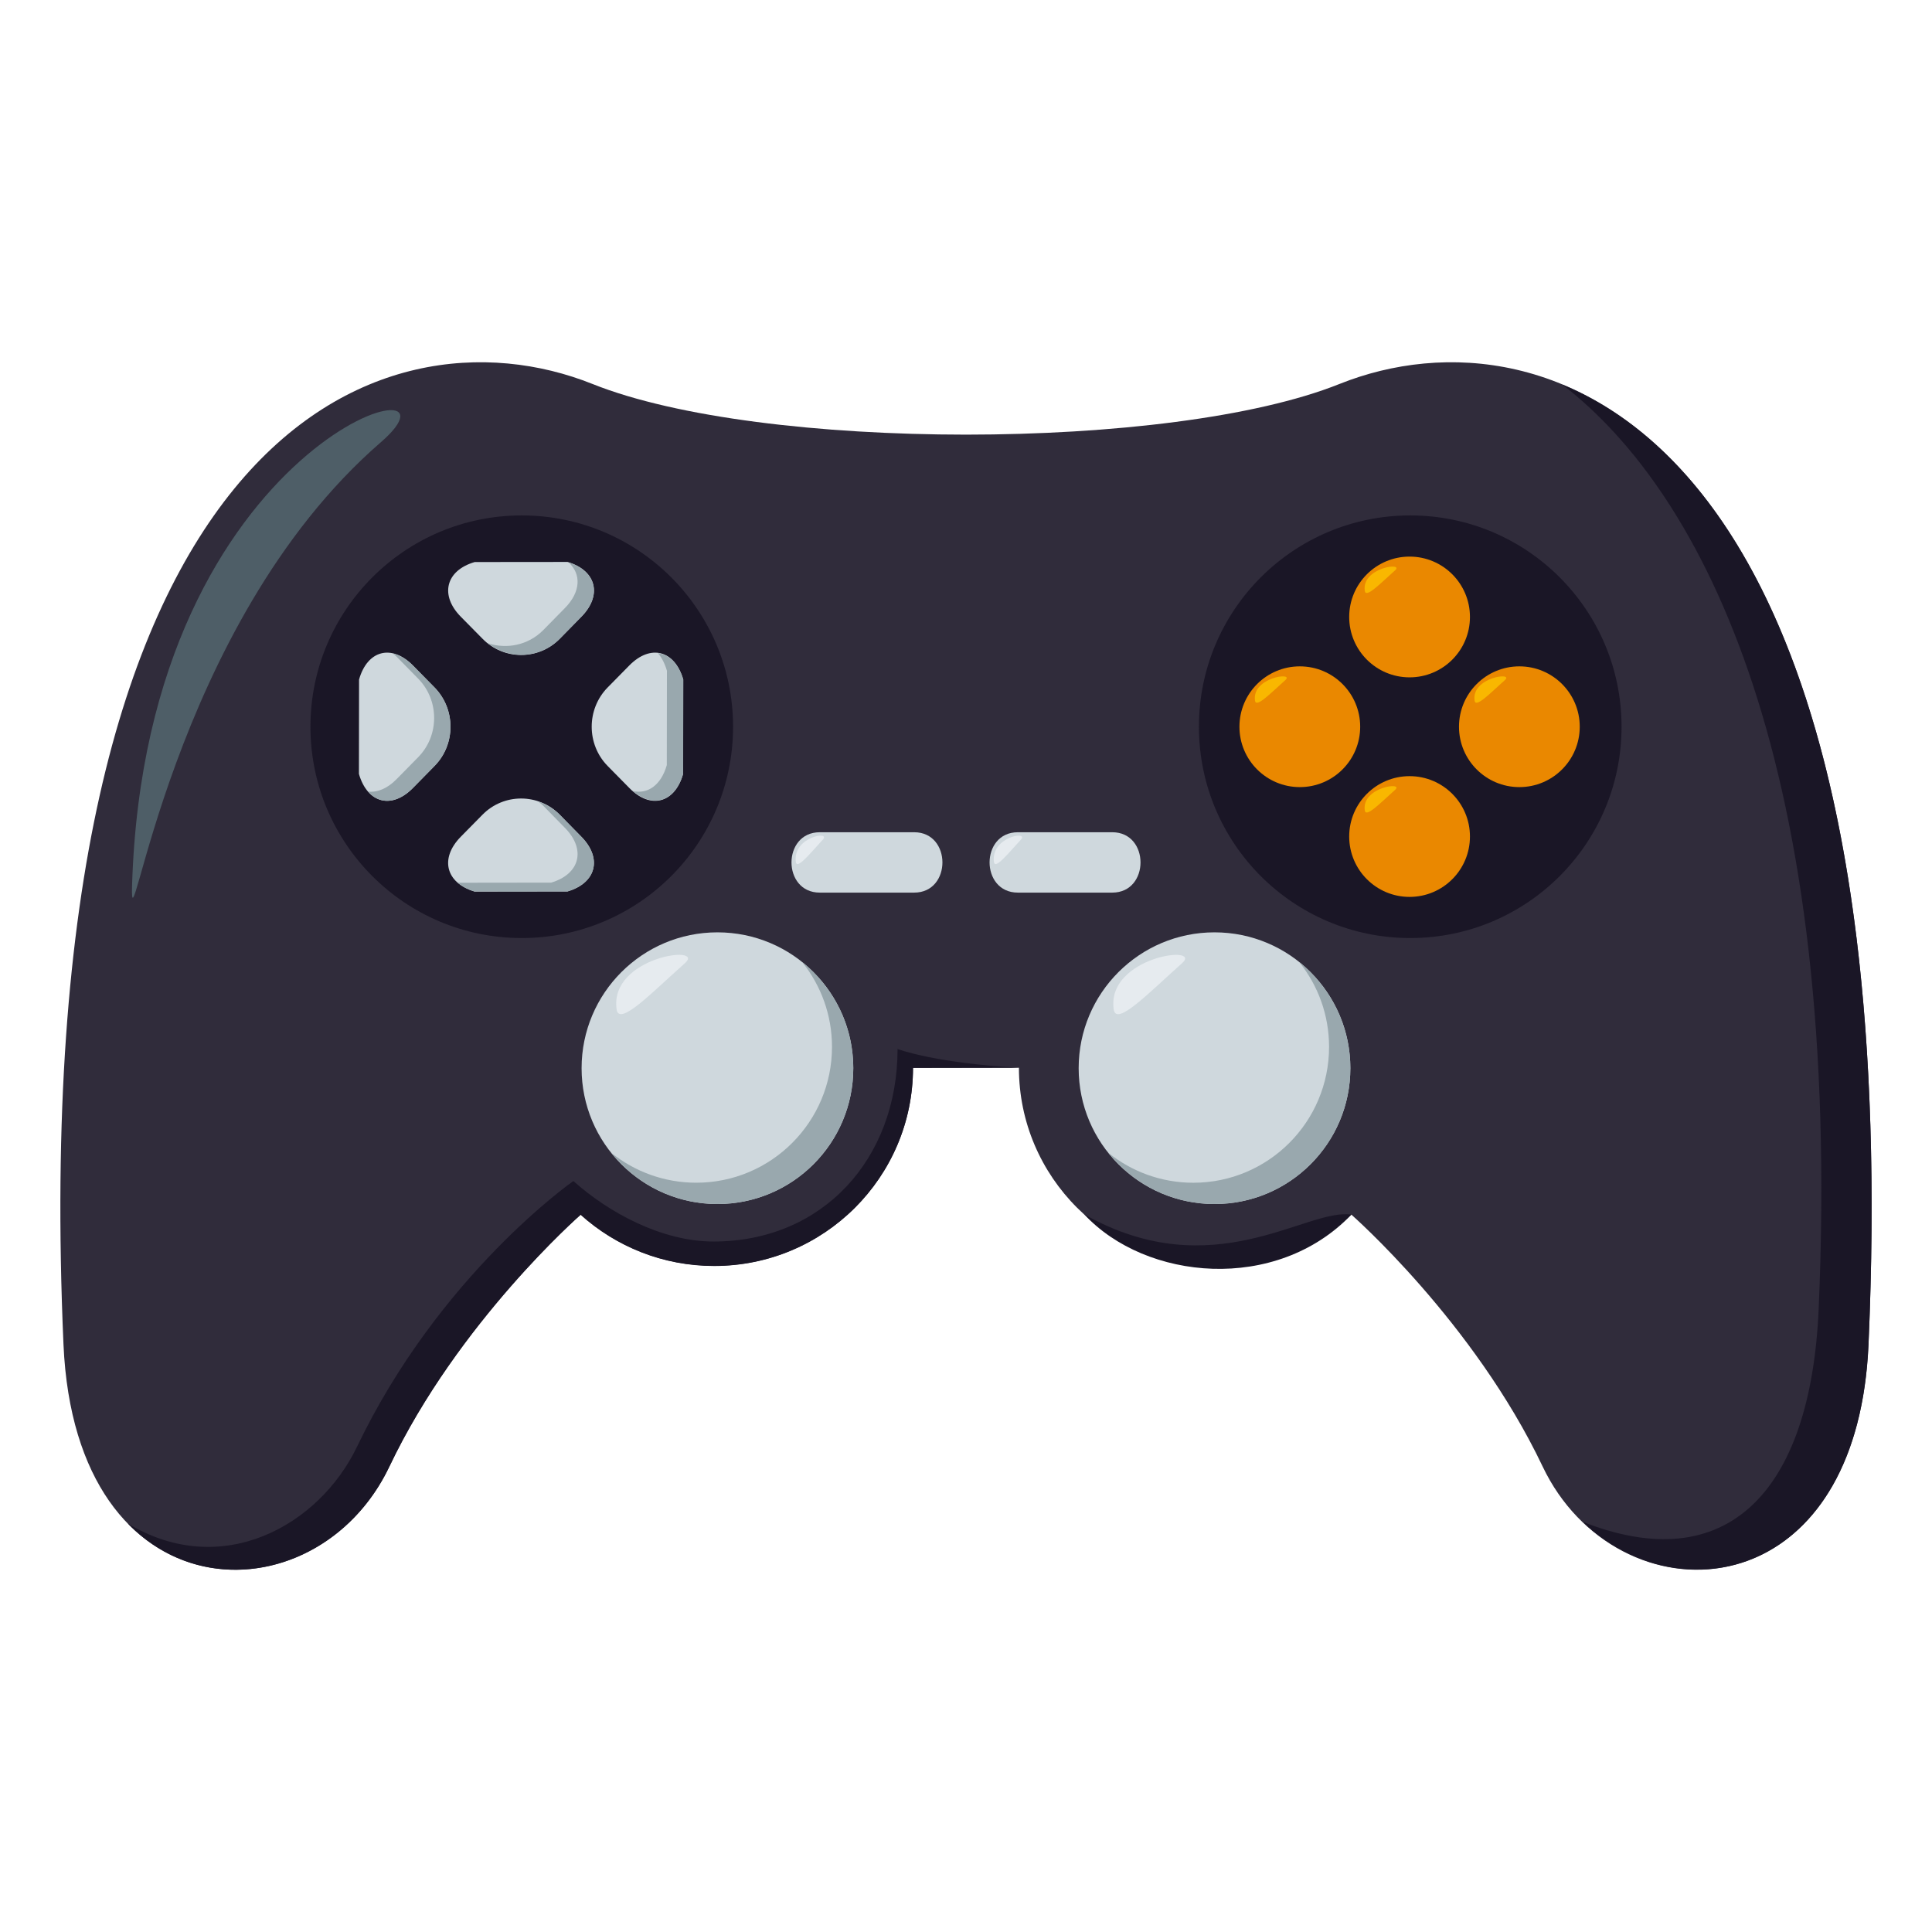 <?xml version="1.0" encoding="utf-8"?>
<!-- Generator: Adobe Illustrator 15.0.0, SVG Export Plug-In . SVG Version: 6.00 Build 0)  -->
<!DOCTYPE svg PUBLIC "-//W3C//DTD SVG 1.1//EN" "http://www.w3.org/Graphics/SVG/1.1/DTD/svg11.dtd">
<svg version="1.1" id="Layer_1" xmlns="http://www.w3.org/2000/svg" xmlns:xlink="http://www.w3.org/1999/xlink" x="0px" y="0px"
	 width="64px" height="64px" viewBox="0 0 64 64" enable-background="new 0 0 64 64" xml:space="preserve">
<path fill="#302C3B" d="M44.368,12.721c-2.786,1.115-7.552,1.675-12.368,1.677c-4.818-0.002-9.582-0.562-12.369-1.677
	C12.667,9.933,0.77,14.165,2.103,44.537c0.399,9.082,8.358,9.168,10.796,4.041c2.277-4.788,6.336-8.342,6.336-8.342
	c1.17,1.053,2.721,1.697,4.424,1.697c3.636,0,6.586-2.938,6.586-6.563H32h1.753c0,3.624,2.951,6.563,6.587,6.563
	c1.704,0,3.253-0.645,4.425-1.697c0,0,4.059,3.554,6.336,8.342c2.438,5.127,10.396,5.041,10.795-4.041
	C63.23,14.165,51.332,9.933,44.368,12.721z"/>
<path fill="#1A1626" d="M29.733,34.75c0,3.623-2.464,6.377-6.1,6.377c-1.703,0-3.467-0.953-4.639-2.004c0,0-4.424,3.08-7.17,8.807
	c-1.25,2.605-4.478,4.418-7.589,2.539c2.64,2.709,6.974,1.666,8.663-1.885c2.277-4.789,6.336-8.342,6.336-8.342
	c1.17,1.052,2.721,1.696,4.424,1.696c3.636,0,6.586-2.938,6.586-6.562l3.509-0.006C30.955,35.217,29.733,34.75,29.733,34.75z"/>
<path fill="#1A1626" d="M51.75,12.738c4.717,3.624,9.285,12.654,8.495,30.637c-0.269,6.121-3.08,8.91-7.819,7.035
	c3.205,3.086,9.127,1.939,9.471-5.868C62.814,23.614,57.452,15.1,51.75,12.738z"/>
<path fill="#1A1626" d="M35.919,40.229c2.036,2.192,6.354,2.607,8.847,0.008C43.289,40.001,40.199,42.648,35.919,40.229z"/>
<circle fill="#1A1626" cx="17.284" cy="24.074" r="7"/>
<circle fill="#1A1626" cx="46.716" cy="24.074" r="7"/>
<path fill="#CFD8DD" d="M20.848,26.104c0.701,0.715,1.503,0.505,1.781-0.468l0.004-3.126c-0.282-0.972-1.084-1.181-1.787-0.465
	l-0.718,0.729c-0.703,0.717-0.703,1.884,0.001,2.6L20.848,26.104z"/>
<path fill="#CFD8DD" d="M15.726,18.618c-0.961,0.279-1.166,1.099-0.46,1.813l0.719,0.729c0.703,0.716,1.854,0.716,2.558,0
	l0.714-0.728c0.705-0.716,0.499-1.535-0.455-1.817L15.726,18.618z"/>
<path fill="#CFD8DD" d="M13.678,22.045c-0.703-0.716-1.509-0.507-1.784,0.466l-0.004,3.126c0.28,0.973,1.085,1.183,1.789,0.465
	l0.716-0.729c0.704-0.715,0.703-1.883,0-2.6L13.678,22.045z"/>
<path fill="#CFD8DD" d="M18.8,29.53c0.954-0.283,1.16-1.098,0.457-1.813l-0.716-0.73c-0.705-0.714-1.854-0.714-2.558,0.001
	l-0.718,0.729c-0.706,0.717-0.501,1.531,0.457,1.817L18.8,29.53z"/>
<path fill="#99A8AE" d="M21.792,21.635c0.127,0.145,0.229,0.34,0.301,0.584l-0.004,3.125c-0.192,0.672-0.635,0.969-1.121,0.861
	c0.672,0.576,1.399,0.349,1.662-0.569l0.004-3.126C22.477,21.973,22.161,21.679,21.792,21.635z"/>
<path fill="#99A8AE" d="M18.834,18.629c0.425,0.383,0.408,0.977-0.119,1.512L18,20.869c-0.496,0.504-1.211,0.645-1.838,0.439
	c0.708,0.555,1.73,0.512,2.38-0.148l0.714-0.728C19.952,19.727,19.757,18.921,18.834,18.629z"/>
<path fill="#99A8AE" d="M14.395,22.773l-0.717-0.729c-0.218-0.222-0.443-0.344-0.662-0.394c0.04,0.034,0.081,0.062,0.121,0.103
	l0.717,0.729c0.703,0.717,0.703,1.885,0,2.6l-0.717,0.729c-0.314,0.32-0.648,0.446-0.947,0.41c0.377,0.436,0.961,0.419,1.489-0.119
	l0.716-0.729C15.099,24.658,15.098,23.49,14.395,22.773z"/>
<path fill="#99A8AE" d="M19.257,27.717l-0.716-0.73c-0.208-0.211-0.456-0.352-0.719-0.438c0.061,0.047,0.123,0.09,0.178,0.146
	l0.715,0.73c0.703,0.715,0.498,1.529-0.457,1.813l-3.076,0.004c-0.014-0.004-0.022-0.01-0.035-0.015
	c0.143,0.128,0.336,0.233,0.576,0.306L18.8,29.53C19.754,29.247,19.96,28.433,19.257,27.717z"/>
<circle fill="#EA8800" cx="46.694" cy="27.711" r="2"/>
<path fill-rule="evenodd" clip-rule="evenodd" fill="#F9B700" d="M45.21,26.845c0.036,0.258,0.518-0.247,1.005-0.681
	C46.529,25.886,45.1,26.069,45.21,26.845z"/>
<circle fill="#EA8800" cx="50.331" cy="24.074" r="2"/>
<path fill-rule="evenodd" clip-rule="evenodd" fill="#F9B700" d="M48.847,23.209c0.036,0.258,0.518-0.247,1.005-0.681
	C50.166,22.25,48.736,22.434,48.847,23.209z"/>
<circle fill="#EA8800" cx="43.058" cy="24.074" r="2"/>
<path fill-rule="evenodd" clip-rule="evenodd" fill="#F9B700" d="M41.573,23.209c0.037,0.258,0.518-0.247,1.006-0.681
	C42.894,22.25,41.463,22.434,41.573,23.209z"/>
<circle fill="#CFD8DD" cx="23.766" cy="35.385" r="4.5"/>
<path fill="#99A8AE" d="M26.577,31.873c0.615,0.77,0.984,1.744,0.984,2.805c0,2.485-2.014,4.501-4.498,4.501
	c-1.066,0-2.041-0.372-2.813-0.989c0.824,1.031,2.092,1.695,3.516,1.695c2.484,0,4.5-2.016,4.5-4.5
	C28.266,33.964,27.604,32.698,26.577,31.873z"/>
<path fill-rule="evenodd" clip-rule="evenodd" fill="#E6EBEF" d="M20.426,33.437c0.083,0.58,1.164-0.555,2.263-1.53
	C23.397,31.279,20.178,31.691,20.426,33.437z"/>
<circle fill="#CFD8DD" cx="40.232" cy="35.385" r="4.5"/>
<path fill="#99A8AE" d="M43.043,31.874c0.615,0.769,0.984,1.743,0.984,2.805c0,2.485-2.012,4.501-4.498,4.501
	c-1.064,0-2.041-0.372-2.813-0.99c0.824,1.032,2.092,1.695,3.516,1.695c2.486,0,4.5-2.015,4.5-4.5
	C44.732,33.965,44.072,32.699,43.043,31.874z"/>
<path fill-rule="evenodd" clip-rule="evenodd" fill="#E6EBEF" d="M36.893,33.438c0.084,0.58,1.165-0.555,2.264-1.53
	C39.863,31.279,36.645,31.693,36.893,33.438z"/>
<circle fill="#EA8800" cx="46.694" cy="20.438" r="2"/>
<path fill-rule="evenodd" clip-rule="evenodd" fill="#F9B700" d="M45.21,19.572c0.036,0.258,0.518-0.246,1.005-0.68
	C46.529,18.613,45.1,18.797,45.21,19.572z"/>
<path fill-rule="evenodd" clip-rule="evenodd" fill="#4E5E67" d="M4.375,29.33c-0.083,2.697,1.222-8.598,8.245-14.684
	C16.014,11.705,4.831,14.357,4.375,29.33z"/>
<path fill-rule="evenodd" clip-rule="evenodd" fill="#CFD8DD" d="M30.284,29.569h-3.129c-1.248,0-1.248-2,0-2h3.129
	C31.531,27.569,31.531,29.569,30.284,29.569z"/>
<path fill-rule="evenodd" clip-rule="evenodd" fill="#E6EBEF" d="M26.362,28.548c0.033,0.277,0.461-0.266,0.895-0.733
	C27.538,27.514,26.264,27.712,26.362,28.548z"/>
<path fill-rule="evenodd" clip-rule="evenodd" fill="#CFD8DD" d="M36.846,29.569h-3.129c-1.248,0-1.248-2,0-2h3.129
	C38.093,27.569,38.093,29.569,36.846,29.569z"/>
<path fill-rule="evenodd" clip-rule="evenodd" fill="#E6EBEF" d="M32.924,28.548c0.033,0.277,0.46-0.266,0.894-0.733
	C34.1,27.514,32.827,27.712,32.924,28.548z"/>
</svg>
